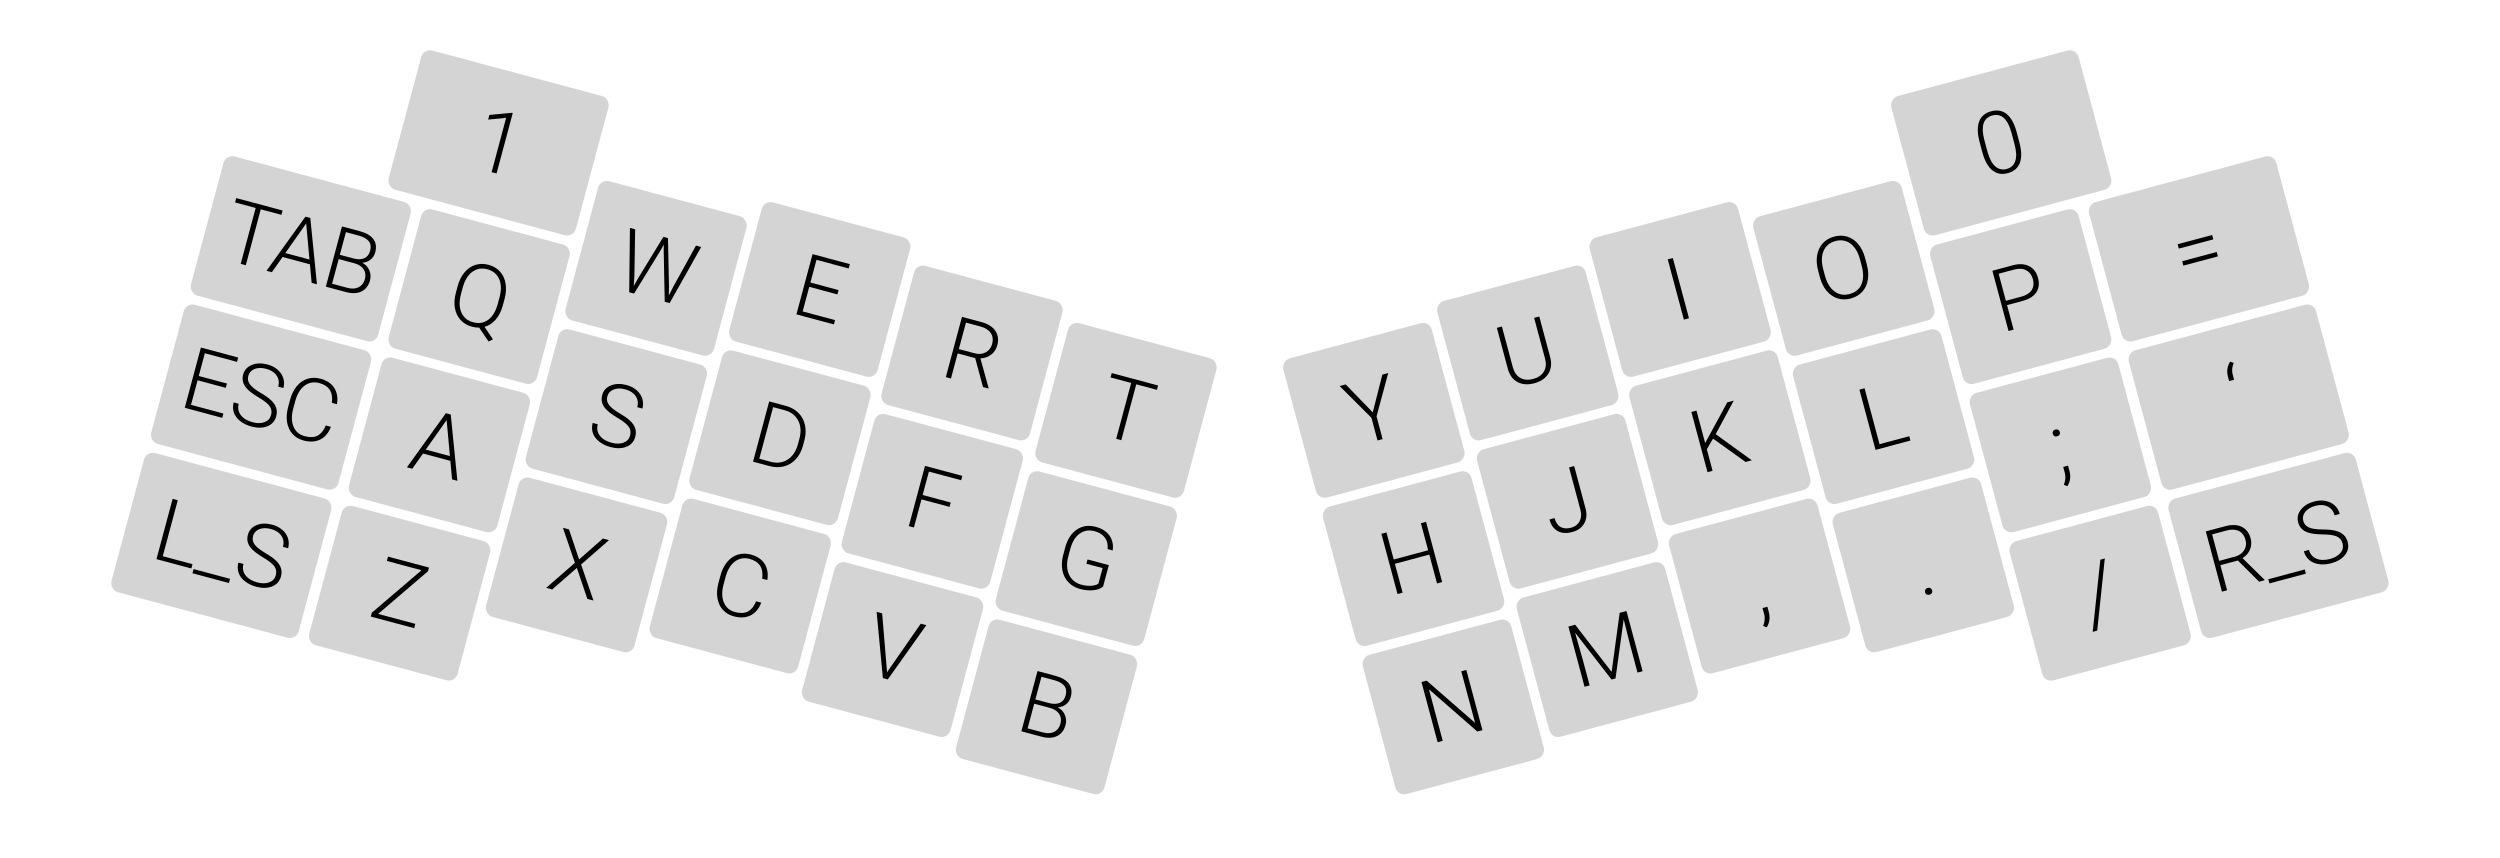 <svg width="2736" height="939" viewBox="0 0 2736 939" fill="none" xmlns="http://www.w3.org/2000/svg">
<g id="keymap">
<rect width="2736" height="939" fill="white"/>
<g id="hand">
<g id="Q" clip-path="url(#clip0)">
<rect id="keycap" x="463.529" y="226.688" width="168.189" height="157.677" rx="10" transform="rotate(15 463.529 226.688)" fill="#D4D4D4"/>
<path id="label" d="M550.312 334.132C548.629 340.411 546.045 345.59 542.557 349.671C539.108 353.729 535.011 356.4 530.267 357.685L539.463 371.359L534.693 373.769L524.363 358.529C521.702 358.56 519.089 358.232 516.523 357.544C511.512 356.202 507.376 353.767 504.115 350.241C500.885 346.722 498.804 342.412 497.875 337.31C496.953 332.177 497.273 326.634 498.837 320.679L500.814 313.299C502.424 307.292 504.904 302.263 508.254 298.211C511.643 294.136 515.616 291.383 520.173 289.952C524.738 288.49 529.541 288.434 534.582 289.785C539.713 291.16 543.894 293.606 547.125 297.125C550.356 300.643 552.409 304.995 553.284 310.179C554.19 315.372 553.834 320.987 552.216 327.024L550.312 334.132ZM546.659 325.486C548.787 317.548 548.657 310.848 546.27 305.388C543.883 299.928 539.55 296.357 533.272 294.675C527.174 293.041 521.693 293.998 516.827 297.548C512 301.075 508.502 306.883 506.335 314.973L504.491 321.855C502.396 329.673 502.53 336.357 504.892 341.908C507.293 347.436 511.603 351.034 517.821 352.7C524.099 354.382 529.622 353.452 534.389 349.908C539.156 346.365 542.619 340.564 544.779 332.504L546.659 325.486Z" fill="black"/>
</g>
<g id="W" clip-path="url(#clip1)">
<rect id="keycap_2" x="657.135" y="195.743" width="168.189" height="157.677" rx="10" transform="rotate(15 657.135 195.743)" fill="#D4D4D4"/>
<path id="label_2" d="M694.267 302.306L693.562 313.085L698.673 303.972L725.999 259.223L731.025 260.57L732.133 312.938L731.934 323.464L736.873 313.723L761.678 268.783L767.383 270.312L732.83 331.711L727.487 330.279L726.364 274.704L726.435 267.735L723.058 273.819L693.936 321.289L688.593 319.858L689.414 249.42L695.119 250.949L694.267 302.306Z" fill="black"/>
</g>
<g id="E" clip-path="url(#clip2)">
<rect id="keycap_3" x="836.247" y="218.889" width="168.189" height="157.677" rx="10" transform="rotate(15 836.247 218.889)" fill="#D4D4D4"/>
<path id="label_3" d="M916.471 322.198L885.637 313.936L878.43 340.831L913.883 350.331L912.621 355.039L871.599 344.048L889.264 278.123L930.059 289.054L928.785 293.808L893.559 284.37L886.899 309.227L917.733 317.489L916.471 322.198Z" fill="black"/>
</g>
<g id="R" clip-path="url(#clip3)">
<rect id="keycap_4" x="1002.94" y="288.4" width="168.189" height="157.677" rx="10" transform="rotate(15 1002.94 288.4)" fill="#D4D4D4"/>
<path id="label_4" d="M1067.24 391.907L1048.09 386.775L1040.73 414.214L1035.12 412.709L1052.78 346.785L1074.2 352.523C1081.23 354.408 1086.27 357.585 1089.31 362.056C1092.35 366.526 1093.05 371.825 1091.41 377.953C1090.28 382.179 1088.04 385.575 1084.7 388.142C1081.36 390.708 1077.44 392.052 1072.94 392.174L1081.91 424.617L1081.76 425.205L1075.82 423.616L1067.24 391.907ZM1049.36 382.021L1066.43 386.595C1071.11 387.849 1075.22 387.527 1078.77 385.631C1082.32 383.735 1084.66 380.674 1085.79 376.449C1087.04 371.8 1086.53 367.797 1084.26 364.438C1081.99 361.08 1078.18 358.685 1072.84 357.253L1057.12 353.043L1049.36 382.021Z" fill="black"/>
</g>
<g id="T" clip-path="url(#clip4)">
<rect id="keycap_5" x="1171.44" y="351.149" width="168.189" height="157.677" rx="10" transform="rotate(15 1171.44 351.149)" fill="#D4D4D4"/>
<path id="label_5" d="M1266.12 426.643L1243.52 420.589L1227.13 481.759L1221.56 480.267L1237.96 419.097L1215.41 413.055L1216.68 408.301L1267.39 421.889L1266.12 426.643Z" fill="black"/>
</g>
<g id="TAB">
<rect id="keycap_6" x="247.161" y="168.713" width="212.189" height="157.677" rx="10" transform="rotate(15 247.161 168.713)" fill="#D4D4D4"/>
<path id="label_6" d="M307.975 235.131L285.381 229.078L268.991 290.248L263.421 288.756L279.812 227.585L257.264 221.543L258.537 216.789L309.249 230.377L307.975 235.131ZM339.186 289.257L309.257 281.238L297.516 297.891L291.675 296.326L334.287 237.086L339.585 238.506L346.868 311.115L341.073 309.562L339.186 289.257ZM312.252 276.944L338.694 284.03L335.093 244.582L312.252 276.944ZM356.603 313.724L374.267 247.799L393.737 253.016C400.8 254.909 405.766 257.808 408.634 261.715C411.51 265.591 412.187 270.367 410.667 276.042C409.753 279.453 408.02 282.175 405.469 284.209C402.957 286.221 399.94 287.338 396.419 287.559C400.026 289.431 402.6 292.143 404.139 295.694C405.709 299.253 405.981 302.949 404.953 306.782C403.392 312.608 400.284 316.66 395.63 318.94C391.013 321.197 385.354 321.427 378.653 319.632L356.603 313.724ZM370.665 283.521L363.434 310.507L380.141 314.984C384.911 316.262 389.007 316.065 392.431 314.394C395.894 312.702 398.203 309.697 399.36 305.381C400.452 301.306 399.97 297.731 397.914 294.657C395.897 291.56 392.534 289.381 387.825 288.119L370.665 283.521ZM371.914 278.858L387.128 282.934C391.8 284.089 395.684 283.965 398.777 282.562C401.909 281.136 404.013 278.416 405.089 274.401C406.221 270.175 405.726 266.711 403.603 264.007C401.519 261.28 397.806 259.202 392.463 257.77L378.563 254.045L371.914 278.858Z" fill="black"/>
</g>
<g id="1">
<rect id="keycap_7" x="463.544" y="52.766" width="212.189" height="157.677" rx="10" transform="rotate(15 463.544 52.766)" fill="#D4D4D4"/>
<path id="label_7" d="M543.434 189.858L538.001 188.402L553.918 128.998L534.205 130.85L535.563 125.778L560.253 123.465L561.159 123.707L543.434 189.858Z" fill="black"/>
</g>
<g id="A" clip-path="url(#clip5)">
<rect id="keycap_8" x="420.047" y="388.964" width="168.189" height="157.677" rx="10" transform="rotate(15 420.047 388.964)" fill="#D4D4D4"/>
<path id="label_8" d="M492.874 504.364L462.945 496.344L451.203 512.998L445.363 511.433L487.975 452.193L493.273 453.613L500.556 526.222L494.761 524.669L492.874 504.364ZM465.939 492.051L492.382 499.136L488.781 459.689L465.939 492.051Z" fill="black"/>
</g>
<g id="S" clip-path="url(#clip6)">
<rect id="keycap_9" x="613.653" y="358.018" width="168.189" height="157.677" rx="10" transform="rotate(15 613.653 358.018)" fill="#D4D4D4"/>
<path id="label_9" d="M689.571 476.673C690.549 473.021 690.039 469.794 688.039 466.994C686.048 464.163 681.896 460.883 675.584 457.154C669.28 453.394 664.861 449.961 662.328 446.856C658.718 442.46 657.609 437.665 659 432.474C660.351 427.433 663.514 423.897 668.491 421.865C673.506 419.812 679.243 419.651 685.703 421.382C690.079 422.554 693.762 424.447 696.75 427.059C699.769 429.68 701.824 432.754 702.917 436.282C704.01 439.81 704.059 443.431 703.064 447.144L697.45 445.639C698.655 441.142 698.082 437.122 695.731 433.58C693.388 430.009 689.621 427.527 684.429 426.136C679.388 424.785 675.07 424.841 671.475 426.305C667.888 427.738 665.609 430.265 664.639 433.887C663.741 437.238 664.352 440.33 666.473 443.162C668.593 445.995 672.393 449.019 677.872 452.234C683.36 455.42 687.394 458.296 689.973 460.864C692.561 463.401 694.301 466.083 695.193 468.911C696.086 471.738 696.091 474.797 695.21 478.087C693.818 483.279 690.619 486.886 685.613 488.909C680.636 490.941 674.752 491.046 667.96 489.226C663.312 487.981 659.263 486.006 655.814 483.303C652.395 480.607 650.075 477.494 648.853 473.964C647.662 470.442 647.584 466.749 648.619 462.885L654.188 464.378C652.943 469.026 653.695 473.159 656.447 476.775C659.198 480.392 663.457 482.973 669.222 484.518C674.354 485.893 678.777 485.865 682.493 484.434C686.209 483.003 688.568 480.416 689.571 476.673Z" fill="black"/>
</g>
<g id="D" clip-path="url(#clip7)">
<rect id="keycap_10" x="792.766" y="381.165" width="168.189" height="157.677" rx="10" transform="rotate(15 792.766 381.165)" fill="#D4D4D4"/>
<path id="label_10" d="M824.133 505.256L841.798 439.331L860.226 444.269C865.629 445.717 870.142 448.252 873.765 451.876C877.396 455.47 879.79 459.88 880.945 465.107C882.13 470.342 881.938 475.888 880.369 481.744L878.744 487.811C877.166 493.697 874.575 498.6 870.969 502.519C867.363 506.438 863.055 509.052 858.045 510.363C853.066 511.681 847.768 511.589 842.154 510.084L824.133 505.256ZM846.093 445.578L830.964 502.039L843.461 505.387C850.404 507.248 856.588 506.446 862.013 502.982C867.446 499.488 871.214 493.817 873.317 485.969L874.87 480.173C876.9 472.597 876.458 465.975 873.544 460.309C870.63 454.643 865.796 450.889 859.043 449.047L846.093 445.578Z" fill="black"/>
</g>
<g id="F" clip-path="url(#clip8)">
<rect id="keycap_11" x="959.455" y="450.676" width="168.189" height="157.677" rx="10" transform="rotate(15 959.455 450.676)" fill="#D4D4D4"/>
<path id="label_11" d="M1039.2 554.731L1008.46 546.493L1000.21 577.282L994.641 575.79L1012.31 509.865L1053.15 520.808L1051.87 525.562L1016.6 516.112L1009.73 541.739L1040.48 549.976L1039.2 554.731Z" fill="black"/>
</g>
<g id="G" clip-path="url(#clip9)">
<rect id="keycap_12" x="1127.96" y="513.425" width="168.189" height="157.677" rx="10" transform="rotate(15 1127.96 513.425)" fill="#D4D4D4"/>
<path id="label_12" d="M1207.21 641.952C1204.55 644.181 1200.94 645.512 1196.39 645.943C1191.87 646.383 1187.06 645.919 1181.96 644.552C1176.8 643.169 1172.54 640.702 1169.19 637.151C1165.84 633.6 1163.67 629.266 1162.68 624.147C1161.69 619.029 1161.96 613.538 1163.5 607.674L1165.73 599.343C1168.18 590.197 1172.43 583.601 1178.46 579.556C1184.5 575.481 1191.42 574.487 1199.21 576.574C1206 578.394 1211 581.593 1214.2 586.173C1217.41 590.722 1218.6 596.135 1217.76 602.413L1212.19 600.92C1212.67 595.872 1211.67 591.69 1209.19 588.374C1206.76 585.035 1203.02 582.691 1197.98 581.34C1191.82 579.69 1186.36 580.572 1181.59 583.987C1176.83 587.401 1173.38 593.093 1171.24 601.062L1169.16 608.849C1167.81 613.86 1167.47 618.524 1168.12 622.84C1168.82 627.135 1170.47 630.763 1173.07 633.726C1175.7 636.696 1179.09 638.735 1183.22 639.843C1188.02 641.129 1192.34 641.478 1196.19 640.891C1198.69 640.494 1200.66 639.776 1202.1 638.739L1206.67 621.715L1188.96 616.971L1190.22 612.262L1213.5 618.498L1207.21 641.952Z" fill="black"/>
</g>
<g id="ESC">
<rect id="keycap_13" x="203.68" y="330.988" width="212.189" height="157.677" rx="10" transform="rotate(15 203.68 330.988)" fill="#D4D4D4"/>
<path id="label_13" d="M247.077 424.43L216.243 416.168L209.037 443.063L244.489 452.562L243.228 457.271L202.206 446.279L219.87 380.355L260.666 391.286L259.392 396.04L224.166 386.601L217.505 411.459L248.339 419.721L247.077 424.43ZM296.652 454.213C297.631 450.56 297.12 447.334 295.121 444.533C293.129 441.703 288.977 438.423 282.665 434.693C276.361 430.933 271.942 427.501 269.41 424.396C265.8 419.999 264.69 415.205 266.081 410.013C267.432 404.972 270.596 401.436 275.572 399.405C280.587 397.352 286.324 397.19 292.784 398.921C297.161 400.094 300.843 401.987 303.831 404.599C306.85 407.22 308.905 410.294 309.998 413.822C311.091 417.35 311.14 420.97 310.145 424.683L304.531 423.179C305.736 418.681 305.163 414.662 302.812 411.12C300.469 407.548 296.702 405.067 291.51 403.675C286.469 402.325 282.151 402.381 278.556 403.844C274.969 405.277 272.691 407.805 271.72 411.427C270.822 414.778 271.433 417.869 273.554 420.702C275.674 423.535 279.474 426.559 284.954 429.774C290.441 432.959 294.475 435.836 297.054 438.403C299.642 440.941 301.382 443.623 302.274 446.45C303.167 449.278 303.172 452.336 302.291 455.627C300.9 460.818 297.701 464.426 292.694 466.449C287.717 468.48 281.833 468.586 275.042 466.766C270.393 465.52 266.344 463.546 262.895 460.842C259.476 458.147 257.156 455.034 255.934 451.504C254.743 447.982 254.665 444.289 255.7 440.425L261.269 441.917C260.024 446.566 260.777 450.698 263.528 454.315C266.28 457.932 270.538 460.512 276.303 462.057C281.435 463.432 285.858 463.404 289.574 461.973C293.29 460.543 295.649 457.956 296.652 454.213ZM362.156 467.106C359.541 473.846 355.628 478.492 350.415 481.042C345.233 483.6 339.14 483.941 332.137 482.065C327.247 480.754 323.243 478.371 320.125 474.915C317.037 471.467 315.065 467.235 314.21 462.217C313.362 457.17 313.696 451.759 315.211 445.986L317.503 437.428C319.073 431.572 321.49 426.655 324.756 422.678C328.022 418.7 331.899 416.002 336.388 414.584C340.914 413.144 345.683 413.096 350.694 414.438C357.757 416.331 362.813 419.74 365.861 424.665C368.947 429.569 369.92 435.475 368.781 442.384L363.166 440.88C364.778 429.309 360.196 422.08 349.42 419.193C343.443 417.591 338.076 418.547 333.317 422.06C328.588 425.581 325.168 431.281 323.057 439.159L320.898 447.218C318.86 454.825 318.954 461.353 321.182 466.803C323.44 472.261 327.512 475.779 333.399 477.356C339.224 478.917 343.988 478.705 347.691 476.721C351.401 474.706 354.351 471 356.542 465.601L362.156 467.106Z" fill="black"/>
</g>
<g id="Z" clip-path="url(#clip10)">
<rect id="keycap_14" x="376.565" y="551.239" width="168.189" height="157.677" rx="10" transform="rotate(15 376.565 551.239)" fill="#D4D4D4"/>
<path id="label_14" d="M413.828 671.863L454.533 682.77L453.271 687.479L405.82 674.764L406.949 670.553L461.331 624.076L423.388 613.909L424.662 609.155L469.487 621.166L468.419 625.15L413.828 671.863Z" fill="black"/>
</g>
<g id="X" clip-path="url(#clip11)">
<rect id="keycap_15" x="570.172" y="520.294" width="168.189" height="157.677" rx="10" transform="rotate(15 570.172 520.294)" fill="#D4D4D4"/>
<path id="label_15" d="M633.781 612.26L659.818 589.343L666.474 591.126L635.939 617.788L649.489 657.233L642.788 655.437L631.306 621.497L604.301 645.125L597.691 643.354L629.193 615.98L616.034 577.611L622.69 579.395L633.781 612.26Z" fill="black"/>
</g>
<g id="C" clip-path="url(#clip12)">
<rect id="keycap_16" x="749.284" y="543.44" width="168.189" height="157.677" rx="10" transform="rotate(15 749.284 543.44)" fill="#D4D4D4"/>
<path id="label_16" d="M833.113 659.556C830.498 666.296 826.584 670.942 821.371 673.492C816.189 676.05 810.096 676.391 803.093 674.515C798.203 673.204 794.199 670.821 791.081 667.365C787.993 663.917 786.022 659.685 785.166 654.667C784.319 649.62 784.652 644.209 786.167 638.436L788.46 629.878C790.029 624.022 792.447 619.105 795.712 615.128C798.978 611.15 802.855 608.452 807.344 607.034C811.871 605.594 816.64 605.546 821.651 606.888C828.714 608.781 833.769 612.19 836.817 617.115C839.903 622.019 840.877 627.925 839.737 634.834L834.123 633.33C835.735 621.759 831.153 614.53 820.377 611.643C814.4 610.041 809.032 610.997 804.273 614.51C799.545 618.031 796.125 623.731 794.014 631.609L791.854 639.668C789.816 647.275 789.911 653.803 792.139 659.253C794.397 664.711 798.469 668.229 804.355 669.806C810.181 671.367 814.945 671.155 818.647 669.171C822.357 667.156 825.308 663.45 827.498 658.051L833.113 659.556Z" fill="black"/>
</g>
<g id="V" clip-path="url(#clip13)">
<rect id="keycap_17" x="915.973" y="612.951" width="168.189" height="157.677" rx="10" transform="rotate(15 915.973 612.951)" fill="#D4D4D4"/>
<path id="label_17" d="M970.684 734.562L970.671 736.062L971.454 734.768L1007.67 682.55L1013.78 684.188L971.58 743.537L966.237 742.105L959.361 669.605L965.428 671.231L970.684 734.562Z" fill="black"/>
</g>
<g id="B" clip-path="url(#clip14)">
<rect id="keycap_18" x="1084.47" y="675.7" width="168.189" height="157.677" rx="10" transform="rotate(15 1084.47 675.7)" fill="#D4D4D4"/>
<path id="label_18" d="M1117.79 800.313L1135.45 734.389L1154.92 739.605C1161.99 741.498 1166.95 744.398 1169.82 748.304C1172.7 752.181 1173.37 756.956 1171.85 762.631C1170.94 766.042 1169.21 768.765 1166.66 770.799C1164.14 772.811 1161.13 773.927 1157.6 774.149C1161.21 776.021 1163.79 778.732 1165.32 782.283C1166.89 785.842 1167.17 789.538 1166.14 793.372C1164.58 799.198 1161.47 803.25 1156.82 805.529C1152.2 807.786 1146.54 808.017 1139.84 806.221L1117.79 800.313ZM1131.85 770.111L1124.62 797.096L1141.33 801.573C1146.1 802.851 1150.19 802.655 1153.62 800.984C1157.08 799.291 1159.39 796.287 1160.55 791.97C1161.64 787.895 1161.16 784.32 1159.1 781.246C1157.08 778.15 1153.72 775.971 1149.01 774.709L1131.85 770.111ZM1133.1 765.447L1148.31 769.524C1152.99 770.679 1156.87 770.554 1159.96 769.151C1163.09 767.726 1165.2 765.006 1166.27 760.991C1167.41 756.765 1166.91 753.3 1164.79 750.596C1162.7 747.87 1158.99 745.791 1153.65 744.36L1139.75 740.635L1133.1 765.447Z" fill="black"/>
</g>
<g id="L_S">
<rect id="keycap_19" x="160.198" y="493.264" width="212.189" height="157.677" rx="10" transform="rotate(15 160.198 493.264)" fill="#D4D4D4"/>
<path id="label_19" d="M178.127 608.707L210.682 617.43L209.42 622.139L171.251 611.912L188.916 545.987L194.53 547.491L178.127 608.707ZM250.53 638.056L210.64 627.367L211.865 622.794L251.755 633.482L250.53 638.056ZM301.829 629.526C302.808 625.874 302.297 622.648 300.298 619.847C298.306 617.017 294.154 613.736 287.842 610.007C281.538 606.247 277.119 602.815 274.587 599.71C270.976 595.313 269.867 590.519 271.258 585.327C272.609 580.286 275.772 576.75 280.749 574.719C285.764 572.665 291.501 572.504 297.961 574.235C302.338 575.408 306.02 577.3 309.008 579.913C312.027 582.533 314.082 585.608 315.175 589.136C316.268 592.664 316.317 596.284 315.322 599.997L309.708 598.493C310.913 593.995 310.34 589.975 307.989 586.434C305.646 582.862 301.879 580.38 296.687 578.989C291.646 577.639 287.328 577.695 283.733 579.158C280.146 580.591 277.867 583.119 276.897 586.741C275.999 590.091 276.61 593.183 278.731 596.016C280.851 598.849 284.651 601.873 290.13 605.088C295.618 608.273 299.652 611.149 302.231 613.717C304.819 616.254 306.559 618.937 307.451 621.764C308.344 624.591 308.349 627.65 307.468 630.94C306.076 636.132 302.877 639.74 297.871 641.763C292.894 643.794 287.01 643.9 280.218 642.08C275.57 640.834 271.521 638.86 268.072 636.156C264.653 633.461 262.333 630.348 261.111 626.818C259.92 623.295 259.842 619.603 260.877 615.739L266.446 617.231C265.201 621.88 265.954 626.012 268.705 629.629C271.456 633.245 275.715 635.826 281.48 637.371C286.612 638.746 291.035 638.718 294.751 637.287C298.467 635.856 300.826 633.269 301.829 629.526Z" fill="black"/>
</g>
</g>
<g id="hand_2">
<g id="P" clip-path="url(#clip15)">
<rect id="keycap_20" width="168.189" height="157.677" rx="10" transform="matrix(-0.966 0.259 0.259 0.966 2272.27 226.688)" fill="#D4D4D4"/>
<path id="label_20" d="M2196.5 333.898L2203.7 360.748L2198.13 362.24L2180.46 296.315L2202.92 290.298C2209.77 288.462 2215.65 288.765 2220.54 291.207C2225.46 293.641 2228.74 297.921 2230.39 304.049C2232.04 310.237 2231.41 315.535 2228.48 319.943C2225.58 324.313 2220.5 327.468 2213.26 329.409L2196.5 333.898ZM2195.24 329.189L2212.13 324.664C2217.53 323.216 2221.31 320.829 2223.46 317.503C2225.61 314.177 2226.07 310.22 2224.84 305.632C2223.62 301.074 2221.23 297.832 2217.67 295.906C2214.14 293.941 2209.77 293.624 2204.56 294.955L2187.31 299.577L2195.24 329.189Z" fill="black"/>
</g>
<g id="O" clip-path="url(#clip16)">
<rect id="keycap_21" width="168.189" height="157.677" rx="10" transform="matrix(-0.966 0.259 0.259 0.966 2078.66 195.743)" fill="#D4D4D4"/>
<path id="label_21" d="M2043.04 289.478C2044.67 295.545 2045.04 301.156 2044.16 306.31C2043.3 311.456 2041.26 315.789 2038.03 319.307C2034.8 322.826 2030.63 325.269 2025.53 326.635C2017.84 328.698 2010.88 327.617 2004.67 323.393C1998.45 319.139 1994.09 312.334 1991.58 302.976L1989.76 296.185C1988.15 290.178 1987.78 284.582 1988.66 279.397C1989.56 274.175 1991.62 269.804 1994.85 266.285C1998.07 262.737 2002.22 260.283 2007.29 258.924C2012.36 257.565 2017.16 257.591 2021.68 259.001C2026.23 260.402 2030.16 263.054 2033.47 266.955C2036.78 270.856 2039.26 275.738 2040.93 281.6L2043.04 289.478ZM2035.56 283.816C2033.43 275.878 2029.97 270.141 2025.17 266.606C2020.37 263.07 2014.85 262.14 2008.6 263.814C2002.47 265.456 1998.19 269.03 1995.75 274.537C1993.34 280.005 1993.21 286.784 1995.38 294.873L1997.22 301.756C1999.32 309.574 2002.79 315.291 2007.64 318.909C2012.49 322.496 2018.02 323.457 2024.23 321.791C2030.54 320.1 2034.86 316.533 2037.19 311.089C2039.51 305.615 2039.59 298.848 2037.43 290.789L2035.56 283.816Z" fill="black"/>
</g>
<g id="I" clip-path="url(#clip17)">
<rect id="keycap_22" width="168.189" height="157.677" rx="10" transform="matrix(-0.966 0.259 0.259 0.966 1899.55 218.889)" fill="#D4D4D4"/>
<path id="label_22" d="M1848.41 348.278L1842.84 349.77L1825.18 283.846L1830.75 282.353L1848.41 348.278Z" fill="black"/>
</g>
<g id="U" clip-path="url(#clip18)">
<rect id="keycap_23" width="168.189" height="157.677" rx="10" transform="matrix(-0.966 0.259 0.259 0.966 1732.86 288.4)" fill="#D4D4D4"/>
<path id="label_23" d="M1684.57 346.368L1696.63 391.374C1697.79 395.82 1697.84 399.946 1696.79 403.754C1695.74 407.562 1693.69 410.829 1690.63 413.556C1687.6 416.245 1683.81 418.201 1679.25 419.422C1672.31 421.282 1666.23 420.888 1661.02 418.239C1655.84 415.552 1652.27 410.878 1650.33 404.217L1638.16 358.804L1643.68 357.323L1655.63 401.922C1657.12 407.476 1659.86 411.368 1663.86 413.598C1667.84 415.797 1672.55 416.169 1677.99 414.713C1683.42 413.257 1687.29 410.569 1689.61 406.649C1691.95 402.721 1692.39 398.01 1690.92 392.516L1678.95 347.872L1684.57 346.368Z" fill="black"/>
</g>
<g id="Y" clip-path="url(#clip19)">
<rect id="keycap_24" width="168.189" height="157.677" rx="10" transform="matrix(-0.966 0.259 0.259 0.966 1564.36 351.149)" fill="#D4D4D4"/>
<path id="label_24" d="M1502.34 451.328L1512.85 409.979L1519.28 408.256L1506.48 455.75L1513.13 480.562L1507.56 482.055L1500.91 457.242L1466.13 422.499L1472.74 420.728L1502.34 451.328Z" fill="black"/>
</g>
<g id="=">
<rect id="keycap_25" width="212.189" height="157.677" rx="10" transform="matrix(-0.966 0.259 0.259 0.966 2488.64 168.713)" fill="#D4D4D4"/>
<path id="label_25" d="M2422.26 261.953L2384.5 272.071L2383.22 267.272L2420.98 257.154L2422.26 261.953ZM2427.25 280.562L2389.49 290.681L2388.2 285.881L2425.96 275.763L2427.25 280.562Z" fill="black"/>
</g>
<g id="0">
<rect id="keycap_26" width="212.189" height="157.677" rx="10" transform="matrix(-0.966 0.259 0.259 0.966 2272.25 52.766)" fill="#D4D4D4"/>
<path id="label_26" d="M2209.98 155.682C2212.47 164.979 2212.66 172.499 2210.54 178.243C2208.41 183.956 2204.03 187.703 2197.39 189.482C2190.87 191.229 2185.24 190.213 2180.51 186.434C2175.77 182.625 2172.14 176.22 2169.64 167.219L2166.47 155.402C2163.99 146.135 2163.83 138.656 2165.99 132.965C2168.15 127.273 2172.54 123.542 2179.15 121.771C2185.67 120.024 2191.27 120.998 2195.95 124.695C2200.62 128.361 2204.22 134.66 2206.74 143.593L2209.98 155.682ZM2201.38 145.32C2199.36 137.774 2196.59 132.401 2193.08 129.2C2189.6 125.991 2185.37 125.054 2180.39 126.389C2175.5 127.699 2172.32 130.573 2170.86 135.009C2169.39 139.445 2169.62 145.354 2171.53 152.736L2175 165.685C2177.01 173.201 2179.82 178.612 2183.43 181.917C2187.06 185.214 2191.31 186.211 2196.17 184.909C2200.99 183.615 2204.13 180.689 2205.56 176.132C2207.02 171.567 2206.76 165.522 2204.77 157.998L2201.38 145.32Z" fill="black"/>
</g>
<g id=";" clip-path="url(#clip20)">
<rect id="keycap_27" width="168.189" height="157.677" rx="10" transform="matrix(-0.966 0.259 0.259 0.966 2315.75 388.964)" fill="#D4D4D4"/>
<path id="label_27" d="M2246.55 474.906C2246.26 473.85 2246.36 472.871 2246.83 471.968C2247.32 471.027 2248.17 470.395 2249.38 470.072C2250.58 469.748 2251.64 469.871 2252.53 470.439C2253.42 470.978 2254.01 471.775 2254.29 472.832C2254.57 473.888 2254.46 474.857 2253.95 475.737C2253.44 476.587 2252.57 477.174 2251.37 477.497C2250.16 477.821 2249.12 477.744 2248.25 477.266C2247.4 476.749 2246.83 475.963 2246.55 474.906ZM2262.51 532.116L2258.66 530.623C2260.42 526.204 2260.82 522.005 2259.85 518.027L2257.97 511.009L2263.27 509.589L2264.78 515.249C2266.47 521.528 2265.71 527.15 2262.51 532.116Z" fill="black"/>
</g>
<g id="L" clip-path="url(#clip21)">
<rect id="keycap_28" width="168.189" height="157.677" rx="10" transform="matrix(-0.966 0.259 0.259 0.966 2122.14 358.018)" fill="#D4D4D4"/>
<path id="label_28" d="M2056.96 486.123L2089.51 477.4L2090.78 482.109L2052.61 492.336L2034.94 426.412L2040.56 424.908L2056.96 486.123Z" fill="black"/>
</g>
<g id="K" clip-path="url(#clip22)">
<rect id="keycap_29" width="168.189" height="157.677" rx="10" transform="matrix(-0.966 0.259 0.259 0.966 1943.03 381.165)" fill="#D4D4D4"/>
<path id="label_29" d="M1874.78 480.054L1867.94 491.687L1874.26 515.277L1868.7 516.769L1851.03 450.845L1856.6 449.352L1866.12 484.895L1890.38 440.302L1897.4 438.421L1877.64 475.162L1917.19 503.776L1910.4 505.595L1874.78 480.054Z" fill="black"/>
</g>
<g id="J" clip-path="url(#clip23)">
<rect id="keycap_30" width="168.189" height="157.677" rx="10" transform="matrix(-0.966 0.259 0.259 0.966 1776.34 450.676)" fill="#D4D4D4"/>
<path id="label_30" d="M1717.17 511.559L1722.78 510.055L1735.19 556.374C1736.87 562.623 1736.39 568.088 1733.76 572.772C1731.17 577.447 1726.84 580.597 1720.77 582.223C1714.37 583.938 1709 583.581 1704.66 581.152C1700.32 578.724 1697.35 574.506 1695.74 568.499L1701.31 567.007C1702.59 571.776 1704.8 575.033 1707.95 576.776C1711.1 578.49 1714.95 578.736 1719.51 577.514C1723.7 576.39 1726.74 574.088 1728.62 570.607C1730.53 567.118 1730.88 562.981 1729.66 558.196L1717.17 511.559Z" fill="black"/>
</g>
<g id="H" clip-path="url(#clip24)">
<rect id="keycap_31" width="168.189" height="157.677" rx="10" transform="matrix(-0.966 0.259 0.259 0.966 1607.84 513.425)" fill="#D4D4D4"/>
<path id="label_31" d="M1578.3 637.026L1572.69 638.531L1564.22 606.927L1526.55 617.021L1535.01 648.625L1529.45 650.117L1511.78 584.192L1517.35 582.7L1525.28 612.312L1562.96 602.218L1555.02 572.606L1560.64 571.102L1578.3 637.026Z" fill="black"/>
</g>
<g id="&#39;">
<rect id="keycap_32" width="212.189" height="157.677" rx="10" transform="matrix(-0.966 0.259 0.259 0.966 2532.12 330.988)" fill="#D4D4D4"/>
<path id="label_32" d="M2440.65 395.77L2444.53 397.205C2442.77 401.495 2442.39 405.705 2443.4 409.834L2444.95 415.63L2439.56 417.074L2438.2 412.002C2437.46 409.225 2437.3 406.404 2437.73 403.539C2438.19 400.666 2439.16 398.076 2440.65 395.77Z" fill="black"/>
</g>
<g id="/" clip-path="url(#clip25)">
<rect id="keycap_33" width="168.189" height="157.677" rx="10" transform="matrix(-0.966 0.259 0.259 0.966 2359.23 551.239)" fill="#D4D4D4"/>
<path id="label_33" d="M2295.2 690.15L2290.26 691.472L2298.61 612.512L2303.5 611.201L2295.2 690.15Z" fill="black"/>
</g>
<g id="." clip-path="url(#clip26)">
<rect id="keycap_34" width="168.189" height="157.677" rx="10" transform="matrix(-0.966 0.259 0.259 0.966 2165.63 520.294)" fill="#D4D4D4"/>
<path id="label_34" d="M2106.81 648.246C2106.52 647.19 2106.62 646.211 2107.09 645.308C2107.58 644.367 2108.43 643.735 2109.64 643.412C2110.84 643.088 2111.9 643.211 2112.79 643.779C2113.68 644.318 2114.27 645.115 2114.55 646.172C2114.83 647.228 2114.72 648.197 2114.21 649.077C2113.69 649.927 2112.83 650.514 2111.63 650.837C2110.42 651.161 2109.38 651.084 2108.51 650.606C2107.66 650.089 2107.09 649.303 2106.81 648.246Z" fill="black"/>
</g>
<g id="," clip-path="url(#clip27)">
<rect id="keycap_35" width="168.189" height="157.677" rx="10" transform="matrix(-0.966 0.259 0.259 0.966 1986.51 543.44)" fill="#D4D4D4"/>
<path id="label_35" d="M1933.45 686.543L1929.61 685.05C1931.37 680.632 1931.76 676.433 1930.79 672.455L1928.91 665.437L1934.21 664.017L1935.73 669.677C1937.41 675.955 1936.65 681.578 1933.45 686.543Z" fill="black"/>
</g>
<g id="M" clip-path="url(#clip28)">
<rect id="keycap_36" width="168.189" height="157.677" rx="10" transform="matrix(-0.966 0.259 0.259 0.966 1819.82 612.951)" fill="#D4D4D4"/>
<path id="label_36" d="M1723.85 683.694L1763.76 735.361L1772.57 670.64L1780 668.651L1797.66 734.575L1792.09 736.067L1784.4 707.361L1776.97 677.809L1768.01 742.522L1763.7 743.674L1723.74 692.315L1731.97 721.217L1739.71 750.104L1734.14 751.596L1716.47 685.672L1723.85 683.694Z" fill="black"/>
</g>
<g id="N" clip-path="url(#clip29)">
<rect id="keycap_37" width="168.189" height="157.677" rx="10" transform="matrix(-0.966 0.259 0.259 0.966 1651.32 675.7)" fill="#D4D4D4"/>
<path id="label_37" d="M1622.4 799.136L1616.83 800.628L1563.82 754.367L1578.93 810.783L1573.32 812.287L1555.66 746.363L1561.27 744.858L1614.34 791.153L1599.21 734.692L1604.74 733.212L1622.4 799.136Z" fill="black"/>
</g>
<g id="R_S">
<rect id="keycap_38" width="212.189" height="157.677" rx="10" transform="matrix(-0.966 0.259 0.259 0.966 2575.6 493.264)" fill="#D4D4D4"/>
<path id="label_38" d="M2449.13 613.429L2429.98 618.56L2437.33 645.999L2431.72 647.503L2414.05 581.579L2435.47 575.84C2442.5 573.956 2448.45 574.189 2453.32 576.541C2458.19 578.892 2461.44 583.131 2463.09 589.259C2464.22 593.485 2463.98 597.544 2462.37 601.437C2460.76 605.33 2458.04 608.454 2454.2 610.808L2478.19 634.418L2478.35 635.007L2472.42 636.596L2449.13 613.429ZM2428.7 613.806L2445.77 609.232C2450.45 607.979 2453.86 605.644 2455.98 602.227C2458.11 598.811 2458.6 594.989 2457.47 590.763C2456.23 586.115 2453.78 582.904 2450.13 581.131C2446.49 579.358 2441.99 579.187 2436.65 580.619L2420.94 584.829L2428.7 613.806ZM2523.54 627.8L2483.65 638.488L2482.43 633.915L2522.32 623.227L2523.54 627.8ZM2563.7 594.764C2562.73 591.111 2560.67 588.573 2557.54 587.147C2554.4 585.691 2549.16 584.927 2541.83 584.853C2534.49 584.749 2528.95 583.986 2525.2 582.563C2519.88 580.56 2516.52 576.963 2515.13 571.771C2513.78 566.73 2514.75 562.086 2518.04 557.839C2521.36 553.553 2526.25 550.545 2532.71 548.814C2537.09 547.641 2541.22 547.439 2545.12 548.208C2549.04 548.968 2552.36 550.602 2555.07 553.111C2557.78 555.62 2559.63 558.731 2560.63 562.444L2555.01 563.948C2553.81 559.451 2551.3 556.256 2547.49 554.364C2543.68 552.443 2539.17 552.177 2533.98 553.568C2528.94 554.919 2525.23 557.127 2522.85 560.191C2520.46 563.226 2519.75 566.554 2520.72 570.176C2521.62 573.527 2523.69 575.899 2526.95 577.292C2530.2 578.685 2535 579.404 2541.35 579.449C2547.7 579.463 2552.63 579.937 2556.15 580.871C2559.66 581.775 2562.51 583.228 2564.69 585.23C2566.88 587.232 2568.41 589.879 2569.29 593.169C2570.69 598.361 2569.72 603.084 2566.39 607.34C2563.1 611.587 2558.06 614.621 2551.27 616.441C2546.62 617.686 2542.12 618 2537.79 617.384C2533.48 616.759 2529.91 615.223 2527.09 612.777C2524.29 610.322 2522.38 607.163 2521.35 603.299L2526.91 601.807C2528.16 606.456 2530.88 609.658 2535.07 611.414C2539.26 613.171 2544.24 613.276 2550 611.732C2555.14 610.357 2558.95 608.121 2561.46 605.024C2563.96 601.927 2564.71 598.507 2563.7 594.764Z" fill="black"/>
</g>
</g>
</g>
<defs>
<clipPath id="clip0">
<rect width="179" height="168" fill="white" transform="translate(459.812 220.251) rotate(15)"/>
</clipPath>
<clipPath id="clip1">
<rect width="179" height="168" fill="white" transform="translate(653.418 189.306) rotate(15)"/>
</clipPath>
<clipPath id="clip2">
<rect width="179" height="168" fill="white" transform="translate(832.531 212.452) rotate(15)"/>
</clipPath>
<clipPath id="clip3">
<rect width="179" height="168" fill="white" transform="translate(999.22 281.963) rotate(15)"/>
</clipPath>
<clipPath id="clip4">
<rect width="179" height="168" fill="white" transform="translate(1167.72 344.712) rotate(15)"/>
</clipPath>
<clipPath id="clip5">
<rect width="179" height="168" fill="white" transform="translate(416.331 382.527) rotate(15)"/>
</clipPath>
<clipPath id="clip6">
<rect width="179" height="168" fill="white" transform="translate(609.937 351.581) rotate(15)"/>
</clipPath>
<clipPath id="clip7">
<rect width="179" height="168" fill="white" transform="translate(789.049 374.728) rotate(15)"/>
</clipPath>
<clipPath id="clip8">
<rect width="179" height="168" fill="white" transform="translate(955.738 444.238) rotate(15)"/>
</clipPath>
<clipPath id="clip9">
<rect width="179" height="168" fill="white" transform="translate(1124.24 506.988) rotate(15)"/>
</clipPath>
<clipPath id="clip10">
<rect width="179" height="168" fill="white" transform="translate(372.849 544.802) rotate(15)"/>
</clipPath>
<clipPath id="clip11">
<rect width="179" height="168" fill="white" transform="translate(566.455 513.857) rotate(15)"/>
</clipPath>
<clipPath id="clip12">
<rect width="179" height="168" fill="white" transform="translate(745.568 537.003) rotate(15)"/>
</clipPath>
<clipPath id="clip13">
<rect width="179" height="168" fill="white" transform="translate(912.257 606.514) rotate(15)"/>
</clipPath>
<clipPath id="clip14">
<rect width="179" height="168" fill="white" transform="translate(1080.76 669.263) rotate(15)"/>
</clipPath>
<clipPath id="clip15">
<rect width="179" height="168" fill="white" transform="matrix(-0.966 0.259 0.259 0.966 2275.99 220.251)"/>
</clipPath>
<clipPath id="clip16">
<rect width="179" height="168" fill="white" transform="matrix(-0.966 0.259 0.259 0.966 2082.38 189.306)"/>
</clipPath>
<clipPath id="clip17">
<rect width="179" height="168" fill="white" transform="matrix(-0.966 0.259 0.259 0.966 1903.27 212.452)"/>
</clipPath>
<clipPath id="clip18">
<rect width="179" height="168" fill="white" transform="matrix(-0.966 0.259 0.259 0.966 1736.58 281.963)"/>
</clipPath>
<clipPath id="clip19">
<rect width="179" height="168" fill="white" transform="matrix(-0.966 0.259 0.259 0.966 1568.08 344.712)"/>
</clipPath>
<clipPath id="clip20">
<rect width="179" height="168" fill="white" transform="matrix(-0.966 0.259 0.259 0.966 2319.47 382.527)"/>
</clipPath>
<clipPath id="clip21">
<rect width="179" height="168" fill="white" transform="matrix(-0.966 0.259 0.259 0.966 2125.86 351.581)"/>
</clipPath>
<clipPath id="clip22">
<rect width="179" height="168" fill="white" transform="matrix(-0.966 0.259 0.259 0.966 1946.75 374.728)"/>
</clipPath>
<clipPath id="clip23">
<rect width="179" height="168" fill="white" transform="matrix(-0.966 0.259 0.259 0.966 1780.06 444.238)"/>
</clipPath>
<clipPath id="clip24">
<rect width="179" height="168" fill="white" transform="matrix(-0.966 0.259 0.259 0.966 1611.56 506.988)"/>
</clipPath>
<clipPath id="clip25">
<rect width="179" height="168" fill="white" transform="matrix(-0.966 0.259 0.259 0.966 2362.95 544.802)"/>
</clipPath>
<clipPath id="clip26">
<rect width="179" height="168" fill="white" transform="matrix(-0.966 0.259 0.259 0.966 2169.34 513.857)"/>
</clipPath>
<clipPath id="clip27">
<rect width="179" height="168" fill="white" transform="matrix(-0.966 0.259 0.259 0.966 1990.23 537.003)"/>
</clipPath>
<clipPath id="clip28">
<rect width="179" height="168" fill="white" transform="matrix(-0.966 0.259 0.259 0.966 1823.54 606.514)"/>
</clipPath>
<clipPath id="clip29">
<rect width="179" height="168" fill="white" transform="matrix(-0.966 0.259 0.259 0.966 1655.04 669.263)"/>
</clipPath>
</defs>
</svg>
